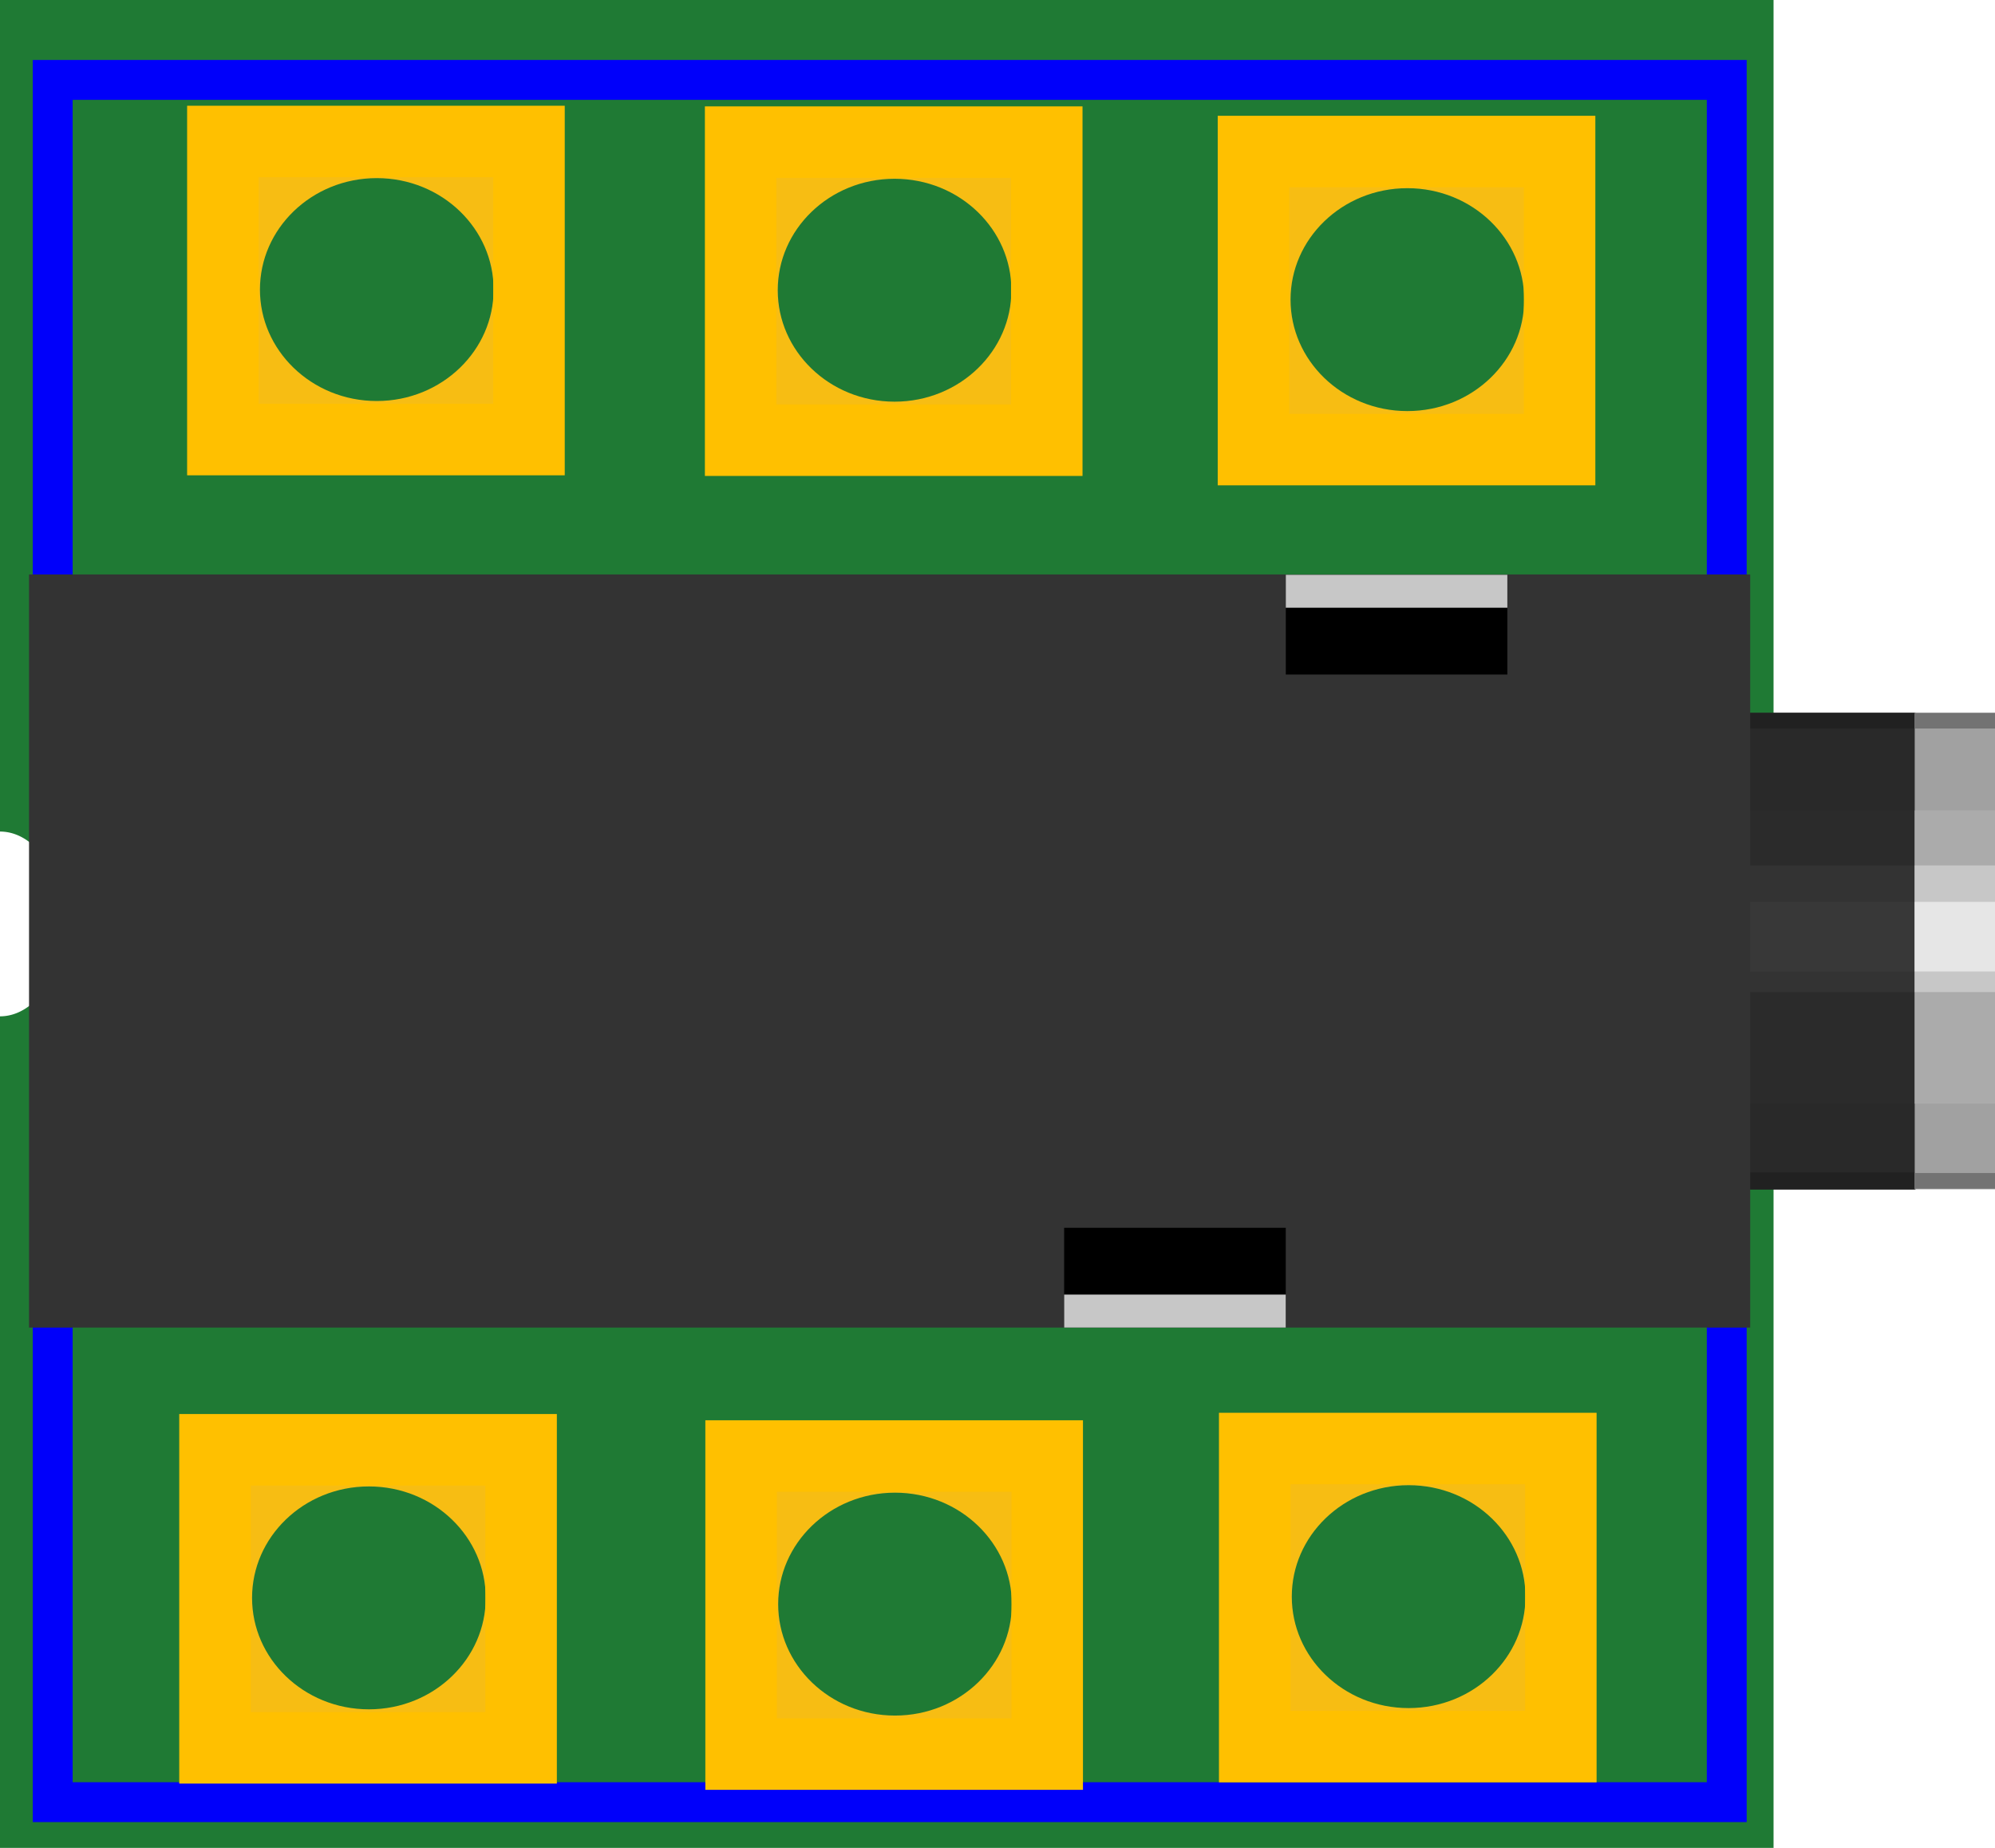 <?xml version="1.0" encoding="UTF-8" standalone="no"?>
<!-- Created with Inkscape (http://www.inkscape.org/) -->

<svg
   xmlns:dc="http://purl.org/dc/elements/1.1/"
   xmlns:cc="http://creativecommons.org/ns#"
   xmlns:rdf="http://www.w3.org/1999/02/22-rdf-syntax-ns#"
   xmlns:svg="http://www.w3.org/2000/svg"
   xmlns="http://www.w3.org/2000/svg"
   xmlns:sodipodi="http://sodipodi.sourceforge.net/DTD/sodipodi-0.dtd"
   xmlns:inkscape="http://www.inkscape.org/namespaces/inkscape"
   id="svg40163"
   version="1.1"
   inkscape:version="0.48.4 r9939"
   width="85.005"
   height="78.744"
   sodipodi:docname="Jack.svg">
  <defs
     id="defs40167" />
  <sodipodi:namedview
     pagecolor="#ffffff"
     bordercolor="#666666"
     borderopacity="1"
     objecttolerance="10"
     gridtolerance="10"
     guidetolerance="10"
     inkscape:pageopacity="0"
     inkscape:pageshadow="2"
     inkscape:window-width="1280"
     inkscape:window-height="776"
     id="namedview40165"
     showgrid="false"
     inkscape:zoom="2.0611354"
     inkscape:cx="119.53557"
     inkscape:cy="-0.59359691"
     inkscape:window-x="0"
     inkscape:window-y="0"
     inkscape:window-maximized="1"
     inkscape:current-layer="svg40163"
     fit-margin-top="0"
     fit-margin-left="0"
     fit-margin-right="0"
     fit-margin-bottom="0" />
  <g
     inkscape:label="Calque 1"
     inkscape:groupmode="layer"
     id="silkscreen"
     style="display:inline"
     transform="translate(88.242,29.539)" />
  <path
     d="m 0,0 0,35.435 a 2.7,3.937 0 0 1 0,7.874 l 0,35.435 75.569,0 L 75.569,0 0,0 z"
     id="path40826"
     inkscape:connector-curvature="0"
     style="fill:#1f7a34;stroke:none" />
  <rect
     style="fill:#ffff00;fill-opacity:0;stroke:#0000fa;stroke-width:1.699;stroke-miterlimit:4;stroke-opacity:1;stroke-dasharray:none;display:inline"
     id="rect5864"
     width="71.329"
     height="73.39"
     x="2.246"
     y="3.405" />
  <g
     transform="translate(1.397,2.555)"
     id="copper1">
    <g
       id="copper0">
      <path
         sodipodi:type="arc"
         style="fill:#ffff00;fill-opacity:0;stroke:#f7bd13;stroke-width:14.503;stroke-miterlimit:4;stroke-opacity:1;stroke-dasharray:none;display:inline"
         id="path5872"
         sodipodi:cx="210"
         sodipodi:cy="444.86218"
         sodipodi:rx="40"
         sodipodi:ry="37.5"
         d="m 250,444.862 c 0,20.711 -17.909,37.5 -40,37.5 -22.091,0 -40,-16.789 -40,-37.5 0,-20.711 17.909,-37.5 40,-37.5 22.091,0 40,16.789 40,37.5 z"
         transform="matrix(0.152,0,0,0.157,-17.263,-60.059)" />
      <rect
         style="fill:#ffff00;fill-opacity:0;stroke:#ffc000;stroke-width:3.046;stroke-miterlimit:4;stroke-opacity:1;stroke-dasharray:none;display:inline"
         id="rect5874"
         width="13.044"
         height="12.702"
         x="8.099"
         y="3.474"
         ry="0" />
      <path
         sodipodi:type="arc"
         style="fill:#ffff00;fill-opacity:0;stroke:#f7bd13;stroke-width:14.503;stroke-miterlimit:4;stroke-opacity:1;stroke-dasharray:none;display:inline"
         id="path5872-7"
         sodipodi:cx="210"
         sodipodi:cy="444.86218"
         sodipodi:rx="40"
         sodipodi:ry="37.5"
         d="m 250,444.862 c 0,20.711 -17.909,37.5 -40,37.5 -22.091,0 -40,-16.789 -40,-37.5 0,-20.711 17.909,-37.5 40,-37.5 22.091,0 40,16.789 40,37.5 z"
         transform="matrix(0.152,0,0,0.157,4.8,-60.031)" />
      <rect
         style="fill:#ffff00;fill-opacity:0;stroke:#ffc000;stroke-width:3.046;stroke-miterlimit:4;stroke-opacity:1;stroke-dasharray:none;display:inline"
         id="rect5874-9"
         width="13.044"
         height="12.702"
         x="30.161"
         y="3.501"
         ry="0" />
      <path
         sodipodi:type="arc"
         style="fill:#ffff00;fill-opacity:0;stroke:#f7bd13;stroke-width:14.503;stroke-miterlimit:4;stroke-opacity:1;stroke-dasharray:none;display:inline"
         id="path5872-77"
         sodipodi:cx="210"
         sodipodi:cy="444.86218"
         sodipodi:rx="40"
         sodipodi:ry="37.5"
         d="m 250,444.862 c 0,20.711 -17.909,37.5 -40,37.5 -22.091,0 -40,-16.789 -40,-37.5 0,-20.711 17.909,-37.5 40,-37.5 22.091,0 40,16.789 40,37.5 z"
         transform="matrix(0.152,0,0,0.157,26.65,-59.63)" />
      <rect
         style="fill:#ffff00;fill-opacity:0;stroke:#ffc000;stroke-width:3.046;stroke-miterlimit:4;stroke-opacity:1;stroke-dasharray:none;display:inline"
         id="rect5874-2"
         width="13.044"
         height="12.702"
         x="52.012"
         y="3.902"
         ry="0" />
      <path
         sodipodi:type="arc"
         style="fill:#ffff00;fill-opacity:0;stroke:#f7bd13;stroke-width:14.503;stroke-miterlimit:4;stroke-opacity:1;stroke-dasharray:none;display:inline"
         id="path5872-8"
         sodipodi:cx="210"
         sodipodi:cy="444.86218"
         sodipodi:rx="40"
         sodipodi:ry="37.5"
         d="m 250,444.862 c 0,20.711 -17.909,37.5 -40,37.5 -22.091,0 -40,-16.789 -40,-37.5 0,-20.711 17.909,-37.5 40,-37.5 22.091,0 40,16.789 40,37.5 z"
         transform="matrix(0.152,0,0,0.157,-17.599,-4.308)" />
      <rect
         style="fill:#ffff00;fill-opacity:0;stroke:#ffc000;stroke-width:3.046;stroke-miterlimit:4;stroke-opacity:1;stroke-dasharray:none;display:inline"
         id="rect5874-4"
         width="13.044"
         height="12.702"
         x="7.763"
         y="59.224"
         ry="0" />
      <path
         sodipodi:type="arc"
         style="fill:#ffff00;fill-opacity:0;stroke:#f7bd13;stroke-width:14.503;stroke-miterlimit:4;stroke-opacity:1;stroke-dasharray:none;display:inline"
         id="path5872-4"
         sodipodi:cx="210"
         sodipodi:cy="444.86218"
         sodipodi:rx="40"
         sodipodi:ry="37.5"
         d="m 250,444.862 c 0,20.711 -17.909,37.5 -40,37.5 -22.091,0 -40,-16.789 -40,-37.5 0,-20.711 17.909,-37.5 40,-37.5 22.091,0 40,16.789 40,37.5 z"
         transform="matrix(0.152,0,0,0.157,4.818,-4.042)" />
      <rect
         style="fill:#ffff00;fill-opacity:0;stroke:#ffc000;stroke-width:3.046;stroke-miterlimit:4;stroke-opacity:1;stroke-dasharray:none;display:inline"
         id="rect5874-8"
         width="13.044"
         height="12.702"
         x="30.18"
         y="59.49"
         ry="0" />
      <path
         sodipodi:type="arc"
         style="fill:#ffff00;fill-opacity:0;stroke:#f7bd13;stroke-width:14.503;stroke-miterlimit:4;stroke-opacity:1;stroke-dasharray:none;display:inline"
         id="path5872-81"
         sodipodi:cx="210"
         sodipodi:cy="444.86218"
         sodipodi:rx="40"
         sodipodi:ry="37.5"
         d="m 250,444.862 c 0,20.711 -17.909,37.5 -40,37.5 -22.091,0 -40,-16.789 -40,-37.5 0,-20.711 17.909,-37.5 40,-37.5 22.091,0 40,16.789 40,37.5 z"
         transform="matrix(0.152,0,0,0.157,26.703,-4.361)" />
      <rect
         style="fill:#ffff00;fill-opacity:0;stroke:#ffc000;stroke-width:3.046;stroke-miterlimit:4;stroke-opacity:1;stroke-dasharray:none;display:inline"
         id="rect5874-3"
         width="13.044"
         height="12.702"
         x="52.065"
         y="59.171"
         ry="0" />
    </g>
  </g>
  <g
     transform="matrix(1.819,0,0,1.682,1.237,24.479)"
     id="g40828">
    <g
       id="g40830">
      <polygon
         points="39.918,15.579 44.188,15.579 44.188,3.505 39.918,3.505 39.918,5.406 39.918,5.406 39.918,13.681 39.918,13.681 "
         id="polygon40832"
         style="fill:#2b2b2b" />
      <polygon
         points="39.918,13.681 39.918,15.147 44.188,15.147 44.188,13.405 39.918,13.405 39.918,13.681 "
         id="polygon40834"
         style="fill:#292929" />
      <polygon
         points="39.918,5.372 39.918,3.902 44.188,3.902 44.188,5.979 39.918,5.979 39.918,5.372 "
         id="polygon40836"
         style="fill:#292929" />
      <rect
         width="4.25"
         x="39.918"
         y="7.372"
         height="3.209"
         id="rect40838"
         style="fill:#333333" />
      <rect
         width="4.25"
         x="39.918"
         y="8.296"
         height="1.762"
         id="rect40840"
         style="fill:#383838" />
      <rect
         width="4.271"
         x="39.918"
         y="15.146"
         height="0.436"
         id="rect40842"
         style="fill:#212121" />
      <rect
         width="4.271"
         x="39.918"
         y="3.507"
         height="0.396"
         id="rect40844"
         style="fill:#212121" />
      <rect
         width="1.884"
         x="44.171"
         y="3.507"
         height="12.07"
         id="rect40846"
         style="fill:#a1a1a1" />
      <rect
         width="1.884"
         x="44.171"
         y="5.978"
         height="7.429"
         id="rect40848"
         style="fill:#ababab" />
      <rect
         width="1.884"
         x="44.171"
         y="7.372"
         height="3.209"
         id="rect40850"
         style="fill:#c7c7c7" />
      <rect
         width="1.884"
         x="44.171"
         y="8.296"
         height="1.762"
         id="rect40852"
         style="fill:#e6e6e6" />
      <rect
         width="1.884"
         x="44.171"
         y="3.507"
         height="0.396"
         id="rect40854"
         style="fill:#737373" />
      <rect
         width="1.884"
         x="44.171"
         y="15.165"
         height="0.396"
         id="rect40856"
         style="fill:#737373" />
      <g
         id="g40858">
        <g
           id="g40860">
          <rect
             width="40.317"
             x="0"
             height="19.08"
             id="rect40862"
             y="0"
             style="fill:#333333" />
        </g>
      </g>
      <rect
         width="5.19"
         x="29.439"
         y="0.008"
         height="2.528"
         id="rect40864" />
      <rect
         width="5.191"
         x="24.247"
         y="16.552"
         height="2.528"
         id="rect40866" />
      <rect
         width="5.19"
         x="29.439"
         y="0.008"
         height="0.835"
         id="rect40868"
         style="fill:#c7c7c7" />
      <rect
         width="5.191"
         x="24.247"
         y="18.244"
         height="0.836"
         id="rect40870"
         style="fill:#c7c7c7" />
    </g>
  </g>
</svg>

